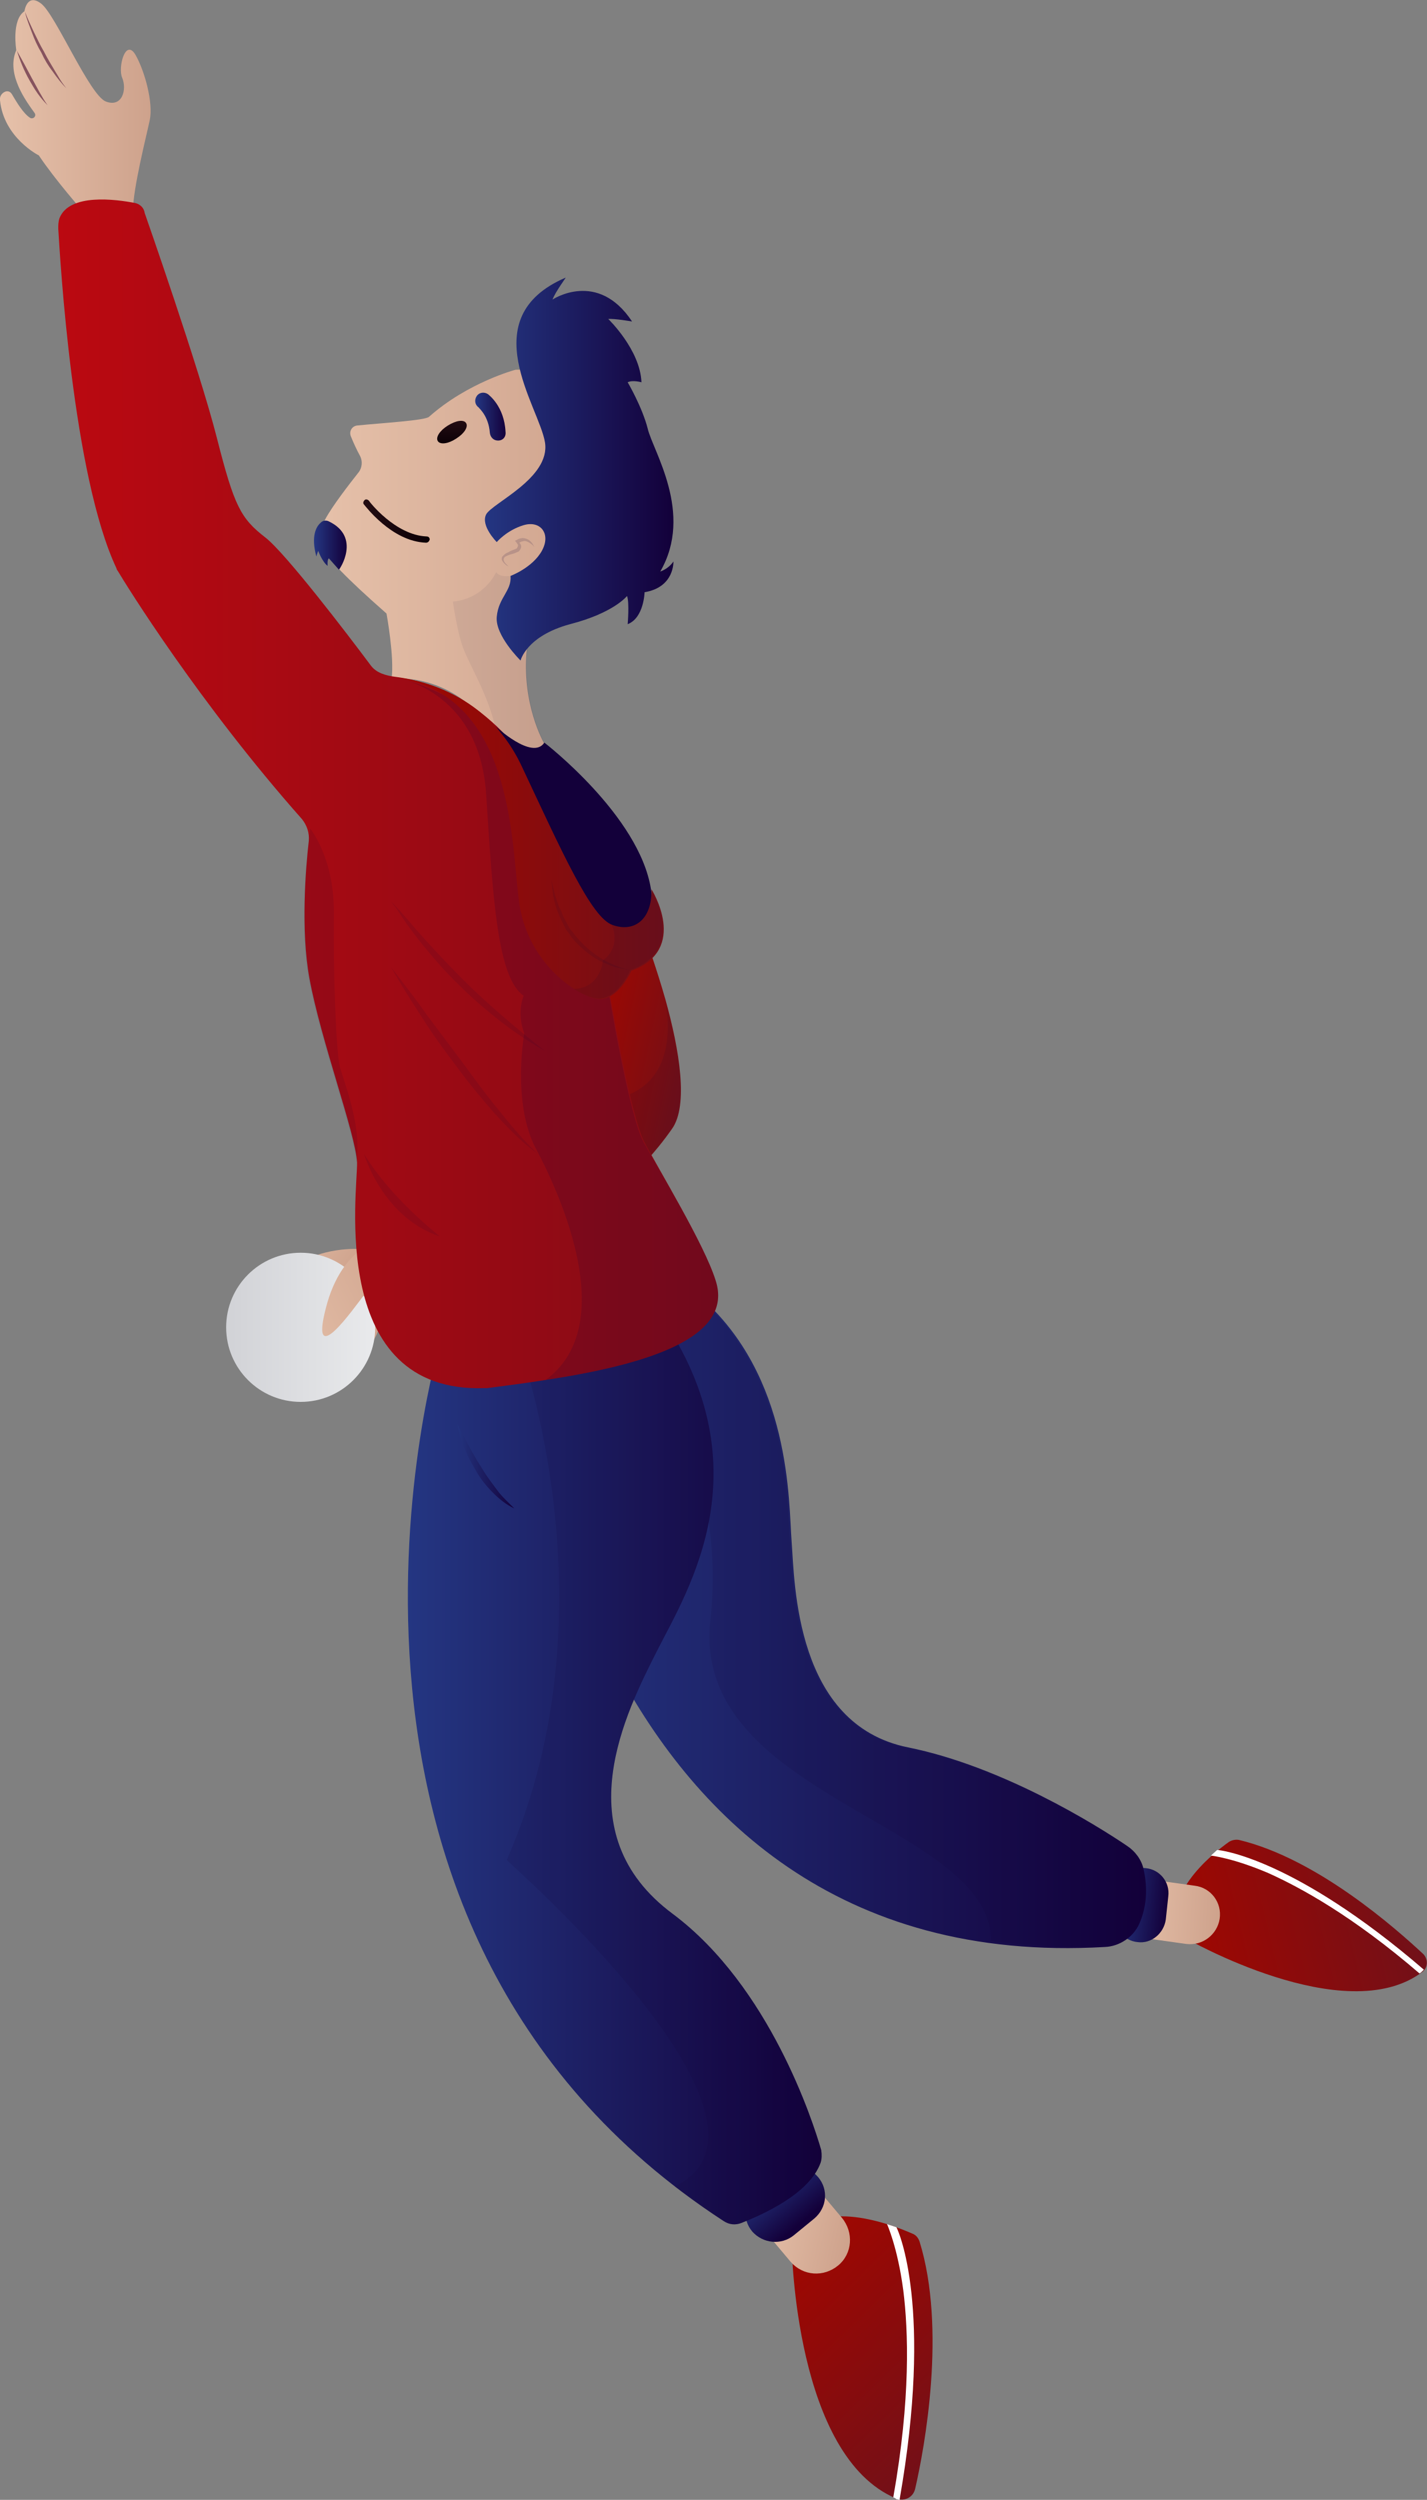 <?xml version="1.0" encoding="utf-8"?>
<!-- Generator: Adobe Illustrator 22.1.0, SVG Export Plug-In . SVG Version: 6.00 Build 0)  -->
<svg version="1.1" id="Capa_1" xmlns="http://www.w3.org/2000/svg" xmlns:xlink="http://www.w3.org/1999/xlink" x="0px" y="0px"
	 viewBox="0 0 227.8 398.9" style="enable-background:new 0 0 227.8 398.9;" xml:space="preserve">
<rect x="0" y="0" width="227.8" height="398.9" fill="#808080" stroke="none"/>
<style type="text/css">
	.st0{fill:url(#SVGID_1_);}
	.st1{fill:url(#SVGID_2_);}
	.st2{fill:url(#SVGID_3_);}
	.st3{opacity:6.000000e-02;fill:#0F0038;enable-background:new    ;}
	.st4{fill:url(#SVGID_4_);}
	.st5{fill:url(#SVGID_5_);}
	.st6{fill:url(#SVGID_6_);}
	.st7{fill:url(#SVGID_7_);}
	.st8{opacity:0.15;fill:#0F0038;enable-background:new    ;}
	.st9{fill:url(#SVGID_8_);}
	.st10{fill:url(#SVGID_9_);}
	.st11{fill:#FFFFFF;}
	.st12{fill:url(#SVGID_10_);}
	.st13{fill:url(#SVGID_11_);}
	.st14{fill:url(#SVGID_12_);}
	.st15{fill:url(#SVGID_13_);}
	.st16{fill:url(#SVGID_14_);}
	.st17{fill:url(#SVGID_15_);}
	.st18{fill:none;stroke:url(#SVGID_16_);stroke-width:0.556;stroke-miterlimit:10;}
	.st19{fill:url(#SVGID_17_);}
	.st20{opacity:0.13;fill:#13003A;enable-background:new    ;}
	.st21{fill:url(#SVGID_18_);}
	.st22{fill:url(#SVGID_19_);}
	.st23{fill:url(#SVGID_20_);}
	.st24{opacity:0.1;fill:#13003A;enable-background:new    ;}
	.st25{fill:url(#SVGID_21_);}
	.st26{opacity:0.16;fill:#13003A;enable-background:new    ;}
	.st27{fill:#86535E;}
	.st28{fill:url(#SVGID_22_);}
	.st29{opacity:0.1;fill:#0F0038;enable-background:new    ;}
	.st30{fill:#13003A;}
	.st31{fill:url(#SVGID_23_);}
</style>
<g>
	
		<linearGradient id="SVGID_1_" gradientUnits="userSpaceOnUse" x1="40.773" y1="200.345" x2="53.978" y2="191.673" gradientTransform="matrix(1 0 0 -1 0 398.875)">
		<stop  offset="0" style="stop-color:#E6C1AA"/>
		<stop  offset="1" style="stop-color:#CEA28C"/>
	</linearGradient>
	<path class="st0" d="M57.7,199.3c0,0-7.2-0.5-10.9,3.3c-3.7,3.7,1,14.1,8.1,14.2C61.9,217,63.5,202.9,57.7,199.3z"/>
	
		<linearGradient id="SVGID_2_" gradientUnits="userSpaceOnUse" x1="59.915" y1="187.1" x2="16.934" y2="187.1" gradientTransform="matrix(1 0 0 -1 0 398.875)">
		<stop  offset="0" style="stop-color:#E9EAEC"/>
		<stop  offset="1" style="stop-color:#BEBFC5"/>
	</linearGradient>
	<circle class="st1" cx="48" cy="211.8" r="11.9"/>
	<g>
		
			<linearGradient id="SVGID_3_" gradientUnits="userSpaceOnUse" x1="50.856" y1="309.224" x2="97.069" y2="309.224" gradientTransform="matrix(1 0 0 -1 0 398.875)">
			<stop  offset="0" style="stop-color:#E6C1AA"/>
			<stop  offset="1" style="stop-color:#CEA28C"/>
		</linearGradient>
		<path class="st2" d="M82.3,59c0,0-7.6,2-13.8,7.5c-0.6,0.6-7.6,1-11.5,1.4c-0.8,0.1-1.3,0.9-1,1.7c0.4,1,0.9,2.1,1.5,3.2
			c0.4,0.8,0.3,1.8-0.2,2.5c-1.5,1.9-4.3,5.5-5.4,7.6c-1.5,3-3.4,3.4,9.8,15c0,0,1.3,7.1,0.8,10.4c0,0,7.7-1,13.9,5.6
			c0.9,1,1.9,1.9,2.7,2.7c4.8,4.3,8.3,4.9,7.7,1.9c0,0-3.6-6.2-2.7-15s11.8-3.8,12.7-10.8C97.8,85.8,96.4,58.2,82.3,59z"/>
		<path class="st3" d="M79.2,116.6c4.8,4.3,8.3,4.9,7.7,1.9c0,0-3.6-6.2-2.7-15c0,0-2.4-4.6-2.7-11.6c0,0-1.7,0.3-2.3-0.6
			c0,0-1.8,4.2-6.9,4.7c0,0,0.6,4.5,1.6,7.3C75,106.3,78,110.9,79.2,116.6z"/>
		
			<linearGradient id="SVGID_4_" gradientUnits="userSpaceOnUse" x1="2073.455" y1="-2005.586" x2="2077.554" y2="-2005.586" gradientTransform="matrix(-0.179 0.875 0.932 3.668832e-03 2311.879 -1739.683)">
			<stop  offset="0" style="stop-color:#230C12"/>
			<stop  offset="1" style="stop-color:#0B0006"/>
		</linearGradient>
		<path class="st4" d="M72.8,70c-1.2,0.8-2.5,1-2.9,0.4s0.3-1.7,1.6-2.5s2.5-1,2.9-0.4S74.1,69.2,72.8,70z"/>
		<g>
			
				<linearGradient id="SVGID_5_" gradientUnits="userSpaceOnUse" x1="58.006" y1="315.755" x2="68.51" y2="315.755" gradientTransform="matrix(1 0 0 -1 0 398.875)">
				<stop  offset="0" style="stop-color:#230C12"/>
				<stop  offset="1" style="stop-color:#0B0006"/>
			</linearGradient>
			<path class="st5" d="M68,86.6L68,86.6c-5.5-0.2-9.7-5.9-9.9-6.1c-0.2-0.2-0.1-0.5,0.1-0.7s0.5-0.1,0.7,0.1c0,0.1,4.2,5.5,9.2,5.7
				c0.3,0,0.5,0.2,0.5,0.5C68.5,86.4,68.3,86.6,68,86.6z"/>
		</g>
		<g>
			
				<linearGradient id="SVGID_6_" gradientUnits="userSpaceOnUse" x1="75.945" y1="332.42" x2="80.798" y2="332.42" gradientTransform="matrix(1 0 0 -1 0 398.875)">
				<stop  offset="0" style="stop-color:#243682"/>
				<stop  offset="1" style="stop-color:#13003A"/>
			</linearGradient>
			<path class="st6" d="M79.5,70.3c-0.7,0-1.2-0.5-1.3-1.2c-0.2-2.8-1.8-4-1.8-4.1c-0.6-0.4-0.7-1.2-0.3-1.8
				c0.4-0.6,1.2-0.7,1.8-0.3c0.1,0.1,2.6,1.9,2.8,6C80.8,69.7,80.3,70.3,79.5,70.3C79.6,70.3,79.5,70.3,79.5,70.3z"/>
		</g>
		
			<linearGradient id="SVGID_7_" gradientUnits="userSpaceOnUse" x1="77.389" y1="324.05" x2="107.445" y2="324.05" gradientTransform="matrix(1 0 0 -1 0 398.875)">
			<stop  offset="0" style="stop-color:#243682"/>
			<stop  offset="1" style="stop-color:#13003A"/>
		</linearGradient>
		<path class="st7" d="M88.2,47.8c0,0,7.2-4.8,12.7,3.5c0,0-2.9-0.5-3.8-0.4c0,0,5.1,4.9,5.3,10.1c0,0-1.4-0.4-2.2,0
			c0,0,2.3,3.9,3.2,7.4c0.8,3.5,7.4,13.5,2,22.8c0,0,1.3-0.4,2.1-1.6c0,0,0.2,4.1-4.6,4.9c0,0-0.1,4.1-2.7,5.1c0,0,0.3-3.4-0.1-4.5
			c0,0-2.1,2.7-9.1,4.5c-7,1.9-7.9,5.8-7.9,5.8s-4.1-4-3.8-7c0.3-3.1,2.4-4.1,2.2-6.5c0,0,3.5-1.3,5-4c1.5-2.7-0.2-4.9-2.9-4.1
			c-2.7,0.8-4.3,2.7-4.3,2.7s-2.6-2.6-1.7-4.4s10.3-5.8,9.4-11.5s-11.6-19.9,3.3-26.3C90.3,44.4,88.7,46.5,88.2,47.8z"/>
		<path class="st8" d="M84.8,86.5c-0.2-0.2-0.4-0.4-0.7-0.5c-0.3-0.1-0.6-0.2-0.9-0.1c-0.3,0-0.6,0.2-0.8,0.3l-0.2,0.1l0.2,0.2
			c0.1,0.2,0.3,0.4,0.3,0.5c0,0.2-0.1,0.3-0.2,0.5c-0.3,0.2-0.9,0.3-1.3,0.6c-0.2,0.1-0.5,0.2-0.7,0.4c-0.1,0.1-0.2,0.2-0.3,0.3
			c-0.1,0.1-0.1,0.3-0.1,0.5c0.1,0.3,0.3,0.5,0.5,0.7s0.4,0.3,0.6,0.4c-0.3-0.3-0.8-0.7-0.8-1.1c0-0.2,0.1-0.4,0.3-0.5
			c0.2-0.1,0.4-0.2,0.7-0.3l0.7-0.2c0.2-0.1,0.5-0.2,0.7-0.3c0.2-0.2,0.4-0.5,0.4-0.8c0-0.2-0.1-0.4-0.3-0.6
			c0.2-0.1,0.3-0.2,0.5-0.2c0.2-0.1,0.5-0.1,0.7,0c0.5,0.2,0.9,0.5,1.2,0.9C85.1,86.9,85,86.7,84.8,86.5z"/>
		
			<linearGradient id="SVGID_8_" gradientUnits="userSpaceOnUse" x1="50.164" y1="311.916" x2="55.341" y2="311.916" gradientTransform="matrix(1 0 0 -1 0 398.875)">
			<stop  offset="0" style="stop-color:#243682"/>
			<stop  offset="1" style="stop-color:#13003A"/>
		</linearGradient>
		<path class="st9" d="M52.5,83.2c-0.4-0.2-0.9-0.2-1.3,0.2c-0.7,0.6-1.6,2.1-0.7,5.4c0,0,0.2-0.7,0.3-0.9c0,0,0.6,1.7,1.5,2.4
			c0,0-0.1-1,0.2-1.2l1.6,1.8C54.2,90.9,57.7,85.7,52.5,83.2z"/>
	</g>
	<g>
		
			<linearGradient id="SVGID_9_" gradientUnits="userSpaceOnUse" x1="-176.791" y1="297.321" x2="-141.278" y2="273.998" gradientTransform="matrix(0.977 0.214 0.214 -0.977 234.107 686.971)">
			<stop  offset="0" style="stop-color:#A10700"/>
			<stop  offset="1" style="stop-color:#721018"/>
		</linearGradient>
		<path class="st10" d="M126.4,358.6c0,0,0.5,33.4,16.7,40.1c1.3,0.5,2.7-0.2,3-1.6c1.5-6.5,5-25.5,0.7-39.4
			c-0.2-0.6-0.6-1.1-1.2-1.3C142,354.8,129.4,350.1,126.4,358.6z"/>
		<g>
			<path class="st11" d="M142.6,398.5c2.8-15.8,2.4-26.6,1.6-33c-0.9-6.9-2.6-10.6-2.6-10.6l1.5,0.5c0.3,0.5,5.9,12.8,0.5,43.5
				c-0.1,0-0.3-0.1-0.5-0.1C142.9,398.6,142.8,398.6,142.6,398.5z"/>
		</g>
		
			<linearGradient id="SVGID_10_" gradientUnits="userSpaceOnUse" x1="-182.592" y1="301.682" x2="-166.656" y2="301.682" gradientTransform="matrix(0.977 0.214 0.214 -0.977 234.107 686.971)">
			<stop  offset="0" style="stop-color:#E6C1AA"/>
			<stop  offset="1" style="stop-color:#CEA28C"/>
		</linearGradient>
		<path class="st12" d="M133.8,361.5L133.8,361.5c-2.3,1.9-5.6,1.7-7.6-0.6l-4.2-5c-1.9-2.3-1.7-5.6,0.6-7.6l0,0
			c2.3-1.9,5.6-1.7,7.6,0.6l4.2,5C136.3,356.2,136.1,359.6,133.8,361.5z"/>
	</g>
	
		<linearGradient id="SVGID_11_" gradientUnits="userSpaceOnUse" x1="-1141.428" y1="615.22" x2="-1132.127" y2="614.269" gradientTransform="matrix(0.717 0.698 0.698 -0.717 511.158 1585.108)">
		<stop  offset="0" style="stop-color:#243682"/>
		<stop  offset="1" style="stop-color:#13003A"/>
	</linearGradient>
	<path class="st13" d="M120.1,356.1L120.1,356.1c-1.7-2-1.4-4.9,0.6-6.6l3.3-2.7c2-1.7,4.9-1.4,6.6,0.6l0,0c1.7,2,1.4,4.9-0.6,6.6
		l-3.3,2.7C124.7,358.3,121.8,358,120.1,356.1z"/>
	<g>
		
			<linearGradient id="SVGID_12_" gradientUnits="userSpaceOnUse" x1="1237.764" y1="1821.628" x2="1268.864" y2="1801.204" gradientTransform="matrix(0.683 -0.73 -0.73 -0.683 672.733 2458.931)">
			<stop  offset="0" style="stop-color:#A10700"/>
			<stop  offset="1" style="stop-color:#721018"/>
		</linearGradient>
		<path class="st14" d="M189.3,309.3c0,0,25.4,14.6,37.7,5.4c1-0.7,1-2.1,0.2-2.9c-4.3-4-16.9-15.2-29.4-18.2
			c-0.5-0.1-1.1,0-1.6,0.3C193.5,295.8,184.3,303.2,189.3,309.3z"/>
		<g>
			<path class="st11" d="M226.6,314.9c-10.7-9.2-19-13.7-24.1-16c-5.6-2.4-9.1-2.8-9.2-2.8l1-0.9c0.5,0,12.3,1.3,33,19.1
				c-0.1,0.1-0.2,0.2-0.3,0.3C226.9,314.7,226.8,314.8,226.6,314.9z"/>
		</g>
		
			<linearGradient id="SVGID_13_" gradientUnits="userSpaceOnUse" x1="105.83" y1="166.896" x2="120.957" y2="166.896" gradientTransform="matrix(0.998 5.819651e-02 5.819651e-02 -0.998 64.361 465.142)">
			<stop  offset="0" style="stop-color:#E6C1AA"/>
			<stop  offset="1" style="stop-color:#CEA28C"/>
		</linearGradient>
		<path class="st15" d="M190.7,300.9l-5.7-0.8c-2.6-0.3-4.9,1.5-5.3,4c-0.3,2.6,1.5,4.9,4,5.3l5.7,0.8c2.6,0.3,4.9-1.5,5.3-4
			C195.1,303.6,193.3,301.2,190.7,300.9z"/>
	</g>
	
		<linearGradient id="SVGID_14_" gradientUnits="userSpaceOnUse" x1="178.127" y1="95.323" x2="186.259" y2="94.491" gradientTransform="matrix(1 0 0 -1 0 398.875)">
		<stop  offset="0" style="stop-color:#243682"/>
		<stop  offset="1" style="stop-color:#13003A"/>
	</linearGradient>
	<path class="st16" d="M181.6,309.9L181.6,309.9c-2.2-0.2-3.9-2.2-3.6-4.5l0.4-3.7c0.2-2.2,2.2-3.9,4.5-3.6l0,0
		c2.2,0.2,3.9,2.2,3.6,4.5l-0.4,3.7C185.8,308.5,183.8,310.2,181.6,309.9z"/>
	
		<linearGradient id="SVGID_15_" gradientUnits="userSpaceOnUse" x1="41.691" y1="185.76" x2="66.841" y2="198.557" gradientTransform="matrix(1 0 0 -1 0 398.875)">
		<stop  offset="0" style="stop-color:#E6C1AA"/>
		<stop  offset="1" style="stop-color:#CEA28C"/>
	</linearGradient>
	<path class="st17" d="M63.7,199.7c-1.6-1.6-4.2-1.8-6-0.4c-2,1.5-4.4,4.3-5.7,9.5c-2.6,10.1,4.5-0.1,6-2c0,0,6.8,2.5,8.2-1.2
		C66.9,203.6,65.2,201.3,63.7,199.7z"/>
	
		<linearGradient id="SVGID_16_" gradientUnits="userSpaceOnUse" x1="83.221" y1="140.126" x2="182.968" y2="140.126" gradientTransform="matrix(1 0 0 -1 0 398.875)">
		<stop  offset="0" style="stop-color:#243682"/>
		<stop  offset="1" style="stop-color:#13003A"/>
	</linearGradient>
	<path class="st18" d="M83.5,215.7c0,0,7.7,99.7,92.9,94.7c2.2-0.1,4.3-1.5,5.2-3.5s1.5-4.9,0.7-8.5c-0.3-1.5-1.3-2.8-2.5-3.6
		c-5-3.4-20-12.7-34.9-15.7c-18.3-3.7-18.3-26.6-18.8-33s0-26.4-14.7-39.1L83.5,215.7z"/>
	
		<linearGradient id="SVGID_17_" gradientUnits="userSpaceOnUse" x1="83.515" y1="140.11" x2="182.69" y2="140.11" gradientTransform="matrix(1 0 0 -1 0 398.875)">
		<stop  offset="0" style="stop-color:#243682"/>
		<stop  offset="1" style="stop-color:#13003A"/>
	</linearGradient>
	<path class="st19" d="M83.5,215.7c0,0,6.6,85.1,74.7,94.1c5.6,0.7,11.7,1,18.2,0.6c2.2-0.1,4.3-1.5,5.2-3.5s1.5-4.9,0.7-8.5
		c-0.3-1.5-1.3-2.8-2.5-3.6c-5-3.4-20-12.7-34.9-15.7c-18.3-3.7-18.3-26.6-18.8-33s0-26.4-14.7-39.1l-12,3.8L83.5,215.7z"/>
	<path class="st20" d="M158.2,309.7c5.6,0.7,11.7,1,18.2,0.6c2.2-0.1,4.3-1.5,5.2-3.5s1.5-4.9,0.7-8.5c-0.3-1.5-1.3-2.8-2.5-3.6
		c-5-3.4-20-12.7-34.9-15.7c-18.3-3.7-18.3-26.6-18.8-33s0-26.4-14.7-39.1l-12,3.8c0,0,17.1,19.7,14,47.9
		C110.3,286.9,158.2,290.9,158.2,309.7z"/>
	
		<linearGradient id="SVGID_18_" gradientUnits="userSpaceOnUse" x1="65.122" y1="117.08" x2="131.181" y2="117.08" gradientTransform="matrix(1 0 0 -1 0 398.875)">
		<stop  offset="0" style="stop-color:#243682"/>
		<stop  offset="1" style="stop-color:#13003A"/>
	</linearGradient>
	<path class="st21" d="M70.2,214.4c0,0-27.5,92.6,45.3,140c0.9,0.6,1.9,0.7,2.9,0.3c3.3-1.3,10.8-4.6,12.6-9.6
		c0.2-0.6,0.2-1.3,0.1-2c-1.3-4.5-8.2-26.1-23.7-37.7c-17.4-12.9-7.4-32.3-2.5-42c4.9-9.7,17.7-29.6-0.3-54.7L70.2,214.4z"/>
	<path class="st20" d="M107.7,348.9c2.5,1.9,5,3.7,7.8,5.5c0.9,0.6,1.9,0.7,2.9,0.3c3.3-1.3,10.8-4.6,12.6-9.6
		c0.2-0.6,0.2-1.3,0.1-2c-1.3-4.5-8.2-26.1-23.7-37.7c-17.4-12.9-7.4-32.3-2.5-42c4.9-9.7,17.7-29.6-0.3-54.7l-22.5,3.7
		c0,0,16.9,43.2-1.2,84.4C80.8,296.9,128.8,338.7,107.7,348.9z"/>
	
		<linearGradient id="SVGID_19_" gradientUnits="userSpaceOnUse" x1="3.774667e-02" y1="381.988" x2="24.043" y2="381.988" gradientTransform="matrix(1 0 0 -1 0 398.875)">
		<stop  offset="0" style="stop-color:#E6C1AA"/>
		<stop  offset="1" style="stop-color:#CEA28C"/>
	</linearGradient>
	<path class="st22" d="M13.3,33.8c0,0-4.5-5.1-7.1-9c0,0-5.6-2.8-6.2-8.8c-0.1-0.6,0.3-1.2,0.9-1.4c0.4-0.1,0.8,0,1.1,0.6
		c0.6,1,1.7,2.9,2.8,3.6c0.5,0.3,1.1-0.3,0.7-0.8c-1.2-1.7-4.6-6.1-2.9-10c0,0-0.8-4.8,1.3-6.2c0,0,0.4-3,2.7-1.2
		c2.3,1.8,7.7,14.6,10.3,15.6c2.6,1,3.4-1.9,2.6-3.8c-0.7-1.6,0.5-6.3,2.1-3.7c1.5,2.6,2.9,7.7,2.3,10.5s-2.6,10.6-2.7,14.5
		L13.3,33.8L13.3,33.8z"/>
	
		<linearGradient id="SVGID_20_" gradientUnits="userSpaceOnUse" x1="92.791" y1="233.115" x2="110.07" y2="229.524" gradientTransform="matrix(1 0 0 -1 0 398.875)">
		<stop  offset="0" style="stop-color:#A10700"/>
		<stop  offset="1" style="stop-color:#721018"/>
	</linearGradient>
	<path class="st23" d="M100.1,141.9c0,0,3.5,8.4,6.1,17.5c2.3,8.2,3.7,17,1.1,20.7c-5.6,8-11.6,11.7-11.6,11.7s-0.8-7.2-1.1-16.1
		C94.1,162.7,94.7,146,100.1,141.9z"/>
	<path class="st24" d="M95.6,191.8c0,0,6-3.7,11.6-11.7c2.7-3.8,1.2-12.5-1.1-20.7c0,0,4.2,16.3-11.7,16.3L95.6,191.8z"/>
	
		<linearGradient id="SVGID_21_" gradientUnits="userSpaceOnUse" x1="9.135" y1="272.225" x2="114.689" y2="272.225" gradientTransform="matrix(1 0 0 -1 0 398.875)">
		<stop  offset="0" style="stop-color:#BB0911"/>
		<stop  offset="1" style="stop-color:#830B16"/>
	</linearGradient>
	<path class="st25" d="M114.2,204.2c3.2,9.4-11.4,13.6-27.1,16c-3.1,0.5-6.3,0.9-9.3,1.3c-0.1,0-0.3,0-0.4,0
		c-25.1,0.9-20.3-31.5-20.4-36c-0.2-4.5-5.8-19.5-7.6-29.4c-1.4-7.6-0.6-17.7-0.1-21.9c0.1-1.3-0.3-2.5-1.1-3.5
		c-16.4-18.5-28.1-37.4-29.4-39.6c-0.1-0.1-0.2-0.3-0.2-0.4c-7-14.8-9-49.3-9.3-54.2c0-0.6,0-1.1,0.2-1.7c1.6-4,9-3,12.1-2.4
		c0.8,0.2,1.4,0.8,1.5,1.6c0,0,8.7,24.8,11.5,35.8s3.8,12.9,7.8,16c3.2,2.5,13,15.3,16.8,20.4c0.9,1.2,2.4,1.6,3.9,1.8
		c28,3.6,33.7,46,34,49.4c0,0.1,0,0.3,0.1,0.4c0,0,3.4,20.2,5.7,24.5C105.2,186.7,112.4,198.5,114.2,204.2z"/>
	<path class="st26" d="M87.1,220.2c15.7-2.4,30.3-6.6,27.1-16c-1.8-5.6-9-17.5-11.4-21.8s-5.7-24.5-5.7-24.5c0-0.1,0-0.3-0.1-0.4
		c-0.3-3.4-5.9-43.3-34-49.4c0,0,13.5,1.8,14.6,18.6s1.8,29.3,6,32.2c0,0-1.2,2.6,0.1,6c0,0-1.9,10.3,1.5,17.7
		C85,182.5,101.2,209.9,87.1,220.2z"/>
	<path class="st24" d="M58.1,184.1c0,0,2.9,10.1,12.1,13.2C70.2,197.2,62.6,191.5,58.1,184.1z"/>
	<g>
		<path class="st27" d="M4,1.9C4.4,3,4.9,4,5.4,5.1c0.5,1,1,2.1,1.6,3.1c0.5,1,1.1,2,1.7,3c0.3,0.5,0.6,1,0.9,1.5s0.7,1,1,1.4
			c-0.8-0.8-1.5-1.7-2.2-2.7c-0.7-0.9-1.3-1.9-1.8-3C6,7.4,5.5,6.3,5.1,5.2C4.9,4.7,4.7,4.1,4.5,3.6C4.3,3,4.1,2.5,4,1.9z"/>
	</g>
	<g>
		<path class="st27" d="M2.7,8.1c0.8,1.4,1.6,2.9,2.4,4.4c0.4,0.7,0.8,1.5,1.2,2.2c0.4,0.7,0.8,1.4,1.3,2.1C7,16.2,6.5,15.6,6,14.9
			c-0.5-0.7-0.9-1.4-1.3-2.1C3.8,11.2,3.2,9.7,2.7,8.1z"/>
	</g>
	
		<linearGradient id="SVGID_22_" gradientUnits="userSpaceOnUse" x1="72.491" y1="164.95" x2="82.367" y2="164.95" gradientTransform="matrix(1 0 0 -1 0 398.875)">
		<stop  offset="0" style="stop-color:#243682"/>
		<stop  offset="1" style="stop-color:#13003A"/>
	</linearGradient>
	<path class="st28" d="M73,227.2c1.3,2.5,2.5,4.9,4,7.2c0.7,1.2,1.5,2.2,2.3,3.3s1.8,2,2.8,3c-1.3-0.6-2.4-1.5-3.4-2.5
		s-1.9-2.1-2.6-3.3s-1.4-2.4-1.9-3.7C73.6,230,73.2,228.6,73,227.2z"/>
	<path class="st29" d="M56.9,185.5c-0.2-4.5-5.8-19.5-7.6-29.4s0.2-23.9,0.2-23.9s3.9,4.7,3.8,13.6s0.3,22.1,1,24.6
		S57.8,179.8,56.9,185.5z"/>
	<path class="st24" d="M62.4,143.8c0.5,0.5,1,1.1,1.5,1.6l1.4,1.6c0.9,1.1,1.9,2.2,2.8,3.2c1.9,2.1,3.9,4.2,5.9,6.2s4.1,3.9,6.3,5.8
		c2.2,1.9,4.4,3.7,6.7,5.5c-2.5-1.4-4.9-3-7.2-4.8c-2.3-1.8-4.5-3.7-6.5-5.7c-2.1-2-4-4.2-5.8-6.4c-0.9-1.1-1.8-2.3-2.6-3.4
		c-0.4-0.6-0.8-1.2-1.2-1.8l-0.6-0.9C62.8,144.4,62.6,144.1,62.4,143.8z"/>
	<path class="st24" d="M62.4,154.3c1.9,2.5,3.9,5,5.7,7.6l5.7,7.6l1.4,1.9l1.4,1.9c1,1.3,1.9,2.5,2.9,3.7c2,2.5,4,4.9,6.3,7.1
		c-2.6-1.9-4.8-4.2-6.9-6.5c-2.1-2.4-4.1-4.8-6-7.4c-1.9-2.5-3.8-5.1-5.5-7.8C65.7,159.8,64,157.1,62.4,154.3z"/>
	<path class="st30" d="M86.9,118.5c0,0,15.1,11.6,17,23.3s-9.3,9.2-11.5,5.7S82,118.5,79,115.8C79.1,115.9,85,121.4,86.9,118.5z"/>
	
		<linearGradient id="SVGID_23_" gradientUnits="userSpaceOnUse" x1="63.015" y1="265.128" x2="105.918" y2="265.128" gradientTransform="matrix(1 0 0 -1 0 398.875)">
		<stop  offset="0" style="stop-color:#A10700"/>
		<stop  offset="1" style="stop-color:#721018"/>
	</linearGradient>
	<path class="st31" d="M63,108.1c0,0,13.9,0.5,20.3,14.2c6.4,13.6,11.1,24.2,14.5,25.3c3.3,1.2,6.3-0.7,6.2-5.7c0,0,6.1,9.6-3.2,13
		c0,0-1.8,4-4.5,4.5c-0.9,0.2-2.6-0.3-4.5-1.5c-3.7-2.3-8.2-7.2-9-14.5C81.6,133.9,81.8,110.7,63,108.1z"/>
	<path class="st24" d="M91.6,157.8c1.9,1.2,3.6,1.7,4.5,1.5c2.8-0.5,4.5-4.5,4.5-4.5c9.4-3.4,3.2-13,3.2-13c0.1,5.1-2.9,6.9-6.2,5.7
		c0,0,1.8,3.4-1.4,5.8C96.3,153.4,95.8,157.7,91.6,157.8z"/>
	<path class="st24" d="M100.7,154.8c-0.9-0.1-1.7-0.3-2.6-0.5c-0.8-0.3-1.6-0.6-2.4-1c-1.5-0.8-2.9-2-4.1-3.3
		c-0.3-0.3-0.5-0.7-0.8-1.1l-0.4-0.5l-0.3-0.6c-0.2-0.4-0.4-0.8-0.6-1.2c-0.2-0.4-0.3-0.8-0.5-1.2c-0.1-0.2-0.2-0.4-0.2-0.6
		l-0.2-0.6l-0.3-1.3c-0.1-0.9-0.2-1.7-0.3-2.6c0.2,0.8,0.4,1.7,0.6,2.5L89,144l0.2,0.6c0.1,0.2,0.2,0.4,0.3,0.6
		c0.2,0.4,0.3,0.8,0.5,1.2c0.2,0.4,0.4,0.7,0.6,1.1l0.3,0.6l0.4,0.5c0.3,0.3,0.5,0.7,0.8,1c1.1,1.3,2.4,2.4,3.8,3.3
		C97.4,153.8,99,154.5,100.7,154.8z"/>
</g>
</svg>
